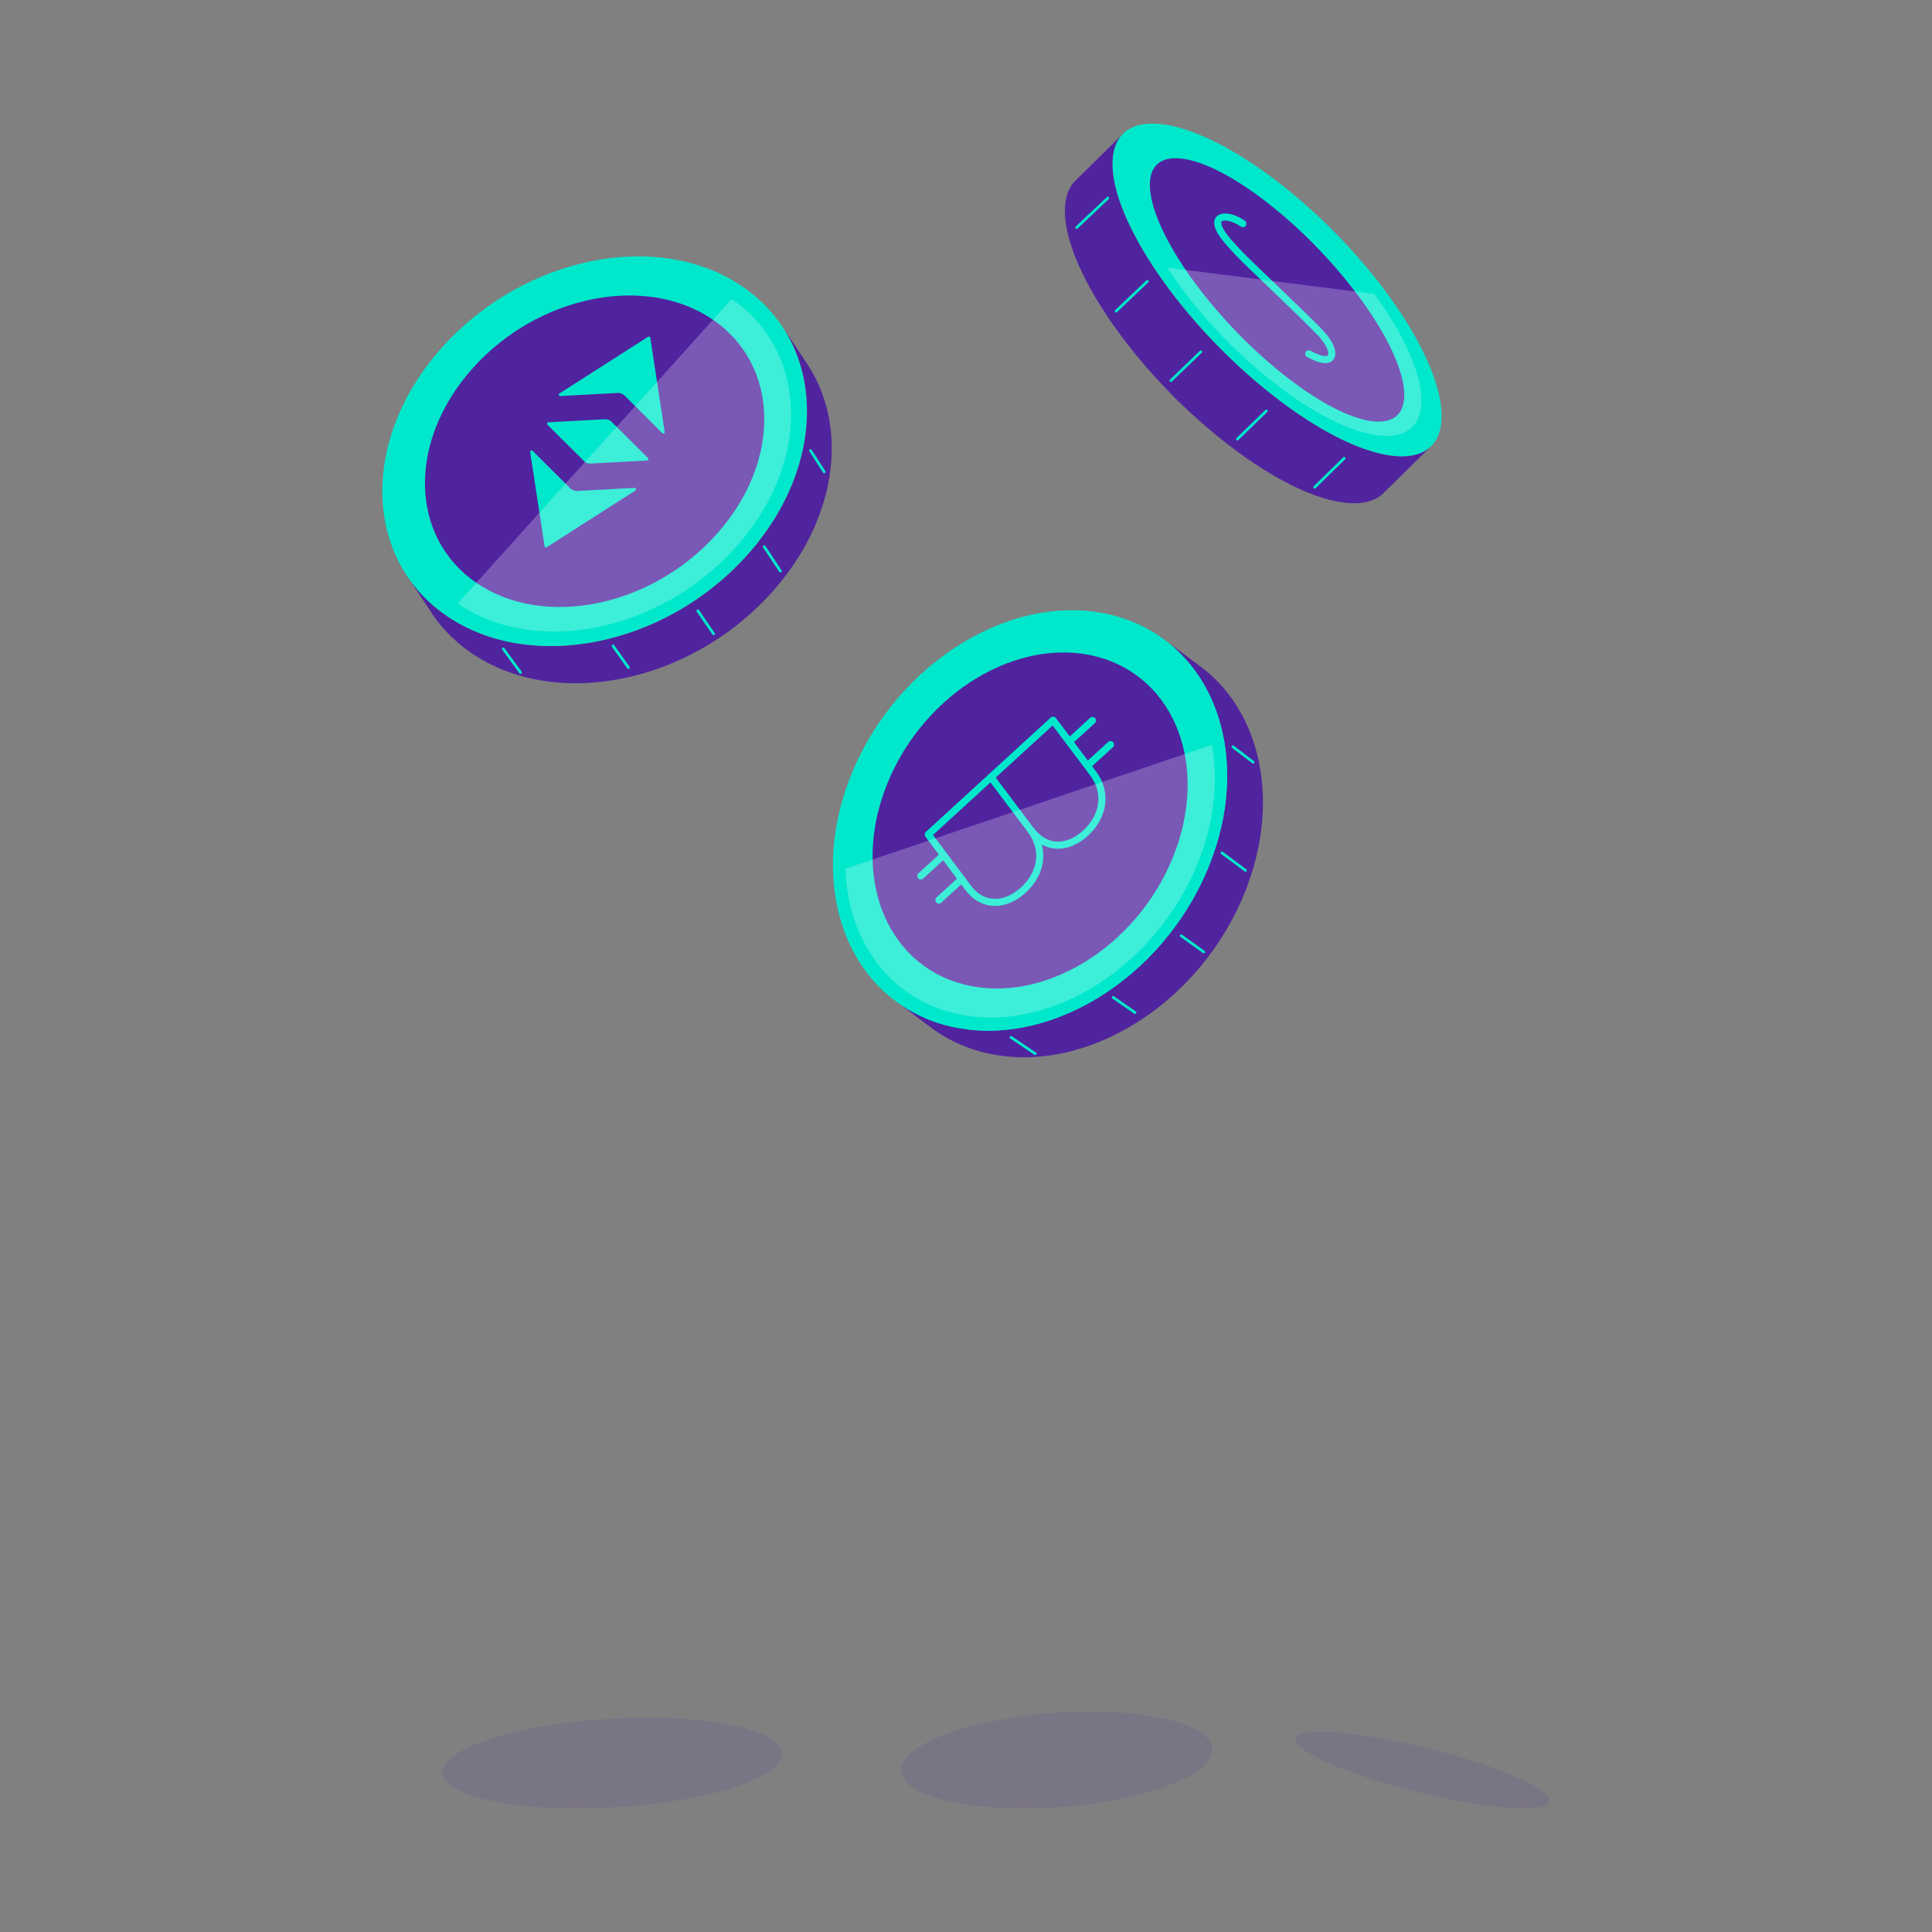 <svg xmlns="http://www.w3.org/2000/svg" xmlns:xlink="http://www.w3.org/1999/xlink" viewBox="0 0 1024 1024"><rect x="0" y="0" width="1024" height="1024" fill="#808080" stroke="none"/><defs><style>.cls-1{fill:#50239f}.cls-2,.cls-7{fill:#00e8cc}.cls-12,.cls-13,.cls-2{stroke:#50239f}.cls-12,.cls-13,.cls-15,.cls-2,.cls-6,.cls-8{stroke-linecap:round;stroke-linejoin:round}.cls-12,.cls-13,.cls-2,.cls-6{stroke-width:1.45px}.cls-3{isolation:isolate}.cls-4{mix-blend-mode:multiply}.cls-5{clip-path:url(#clip-path)}.cls-12,.cls-15,.cls-6,.cls-9{fill:#fff}.cls-15,.cls-6,.cls-8{stroke:#00e8cc}.cls-13,.cls-8{fill:none}.cls-8{stroke-width:3.77px}.cls-9{fill-opacity:.24}.cls-10{opacity:.12}.cls-11{clip-path:url(#clip-path-2)}.cls-14{clip-path:url(#clip-path-3)}.cls-15{stroke-width:1.47px}.cls-16{fill:#50229f}.cls-17{clip-path:url(#clip-path-4)}</style><clipPath id="clip-path"><path d="M758.49,236.51,733.23,261.4c-12.68,12.49-45.5,2.94-83.48-26.66C601.6,197.2,563.41,141.6,564.43,110.6c.21-6.57,2.17-11.49,5.56-14.85l25.28-24.89c-3.4,3.35-5.35,8.27-5.57,14.83-1,31,37.17,86.6,85.32,124.14C713,239.45,745.8,249,758.49,236.51Z" class="cls-1"/></clipPath><clipPath id="clip-path-2"><path d="M475.82,529.86c6,4.39,11.91,8.82,17.86,13.21l.93.7a77.21,77.21,0,0,0,26.57,12.57c51.69,13.42,113.13-23.82,137.25-83.18,19.45-47.88,8.67-95.53-23.35-119.22h0L616.29,340c32,23.69,42.8,71.36,23.35,119.22-24.11,59.36-85.56,96.6-137.25,83.18A76.68,76.68,0,0,1,475.82,529.86Z" class="cls-2"/></clipPath><clipPath id="clip-path-3"><path d="M474.8,530.73c6,4.45,12,8.93,18,13.38l.94.71a78.12,78.12,0,0,0,26.85,12.76c52.25,13.64,114.43-23.93,138.9-83.91,19.74-48.39,8.92-96.59-23.43-120.59h0q-9.5-7.05-19-14.09c32.34,24,43.17,72.22,23.44,120.59-24.47,60-86.66,97.56-138.91,83.91A77.58,77.58,0,0,1,474.8,530.73Z" class="cls-1"/></clipPath><clipPath id="clip-path-4"><path d="M215.76,305.3c4.16,6.22,8.3,12.48,12.45,18.7l.64,1a78.06,78.06,0,0,0,21,21.09c44.55,30.52,115.78,16.21,159.1-32,35-38.85,41.07-87.87,18.75-121.4h0c-4.36-6.57-8.74-13.11-13.09-19.68,22.31,33.53,16.19,82.57-18.75,121.41-43.32,48.17-114.56,62.48-159.1,32A77.5,77.5,0,0,1,215.76,305.3Z" class="cls-1"/></clipPath></defs><title>currencies-empty</title><g class="cls-3"><g id="Layer_1" data-name="Layer 1"><g id="MUENZE"><g class="cls-4"><path d="M758.49,236.51,733.23,261.4c-12.68,12.49-45.5,2.94-83.48-26.66C601.6,197.2,563.41,141.6,564.43,110.6c.21-6.57,2.17-11.49,5.56-14.85l25.28-24.89c-3.4,3.35-5.35,8.27-5.57,14.83-1,31,37.17,86.6,85.32,124.14C713,239.45,745.8,249,758.49,236.51Z" class="cls-1"/><g class="cls-5"><line x1="570.65" x2="587.17" y1="120.6" y2="104.97" class="cls-6"/><line x1="591.55" x2="608.11" y1="164.92" y2="149.12" class="cls-6"/><line x1="620.6" x2="636.49" y1="201.72" y2="186.43" class="cls-6"/><line x1="655.83" x2="671.19" y1="232.73" y2="217.83" class="cls-6"/><line x1="696.8" x2="712.45" y1="258.23" y2="242.91" class="cls-6"/></g></g><path d="M678.72,97.53c48.16,37.55,86.37,93.14,85.34,124.13s-40.91,25.73-89-11.83S588.67,116.7,589.7,85.69,630.59,60,678.72,97.53Z" class="cls-7"/><path d="M670.85,106.75c37.08,28.54,69.84,72.67,73.17,98.59s-24,23.8-61.12-4.73S613.06,128,609.73,102,633.77,78.22,670.85,106.75Z" class="cls-1"/></g><path d="M658.73,118.56c-6.13-4.32-12.77-4.67-13.28-1.06-.34,2.41,1.72,5.94,4.67,9.53,2.1,2.56,4.57,5.13,6.94,7.69,3.91,4.2,35.51,33.91,43.13,42.08,8.88,9.53,7.86,18.75-6.5,10.75" class="cls-8"/><path d="M728.4,155.79c15.76,21.55,25.47,42.74,25,57.54-.9,27.22-35.9,22.58-78.13-10.38-22.74-17.73-43-40-56.63-61.12Z" class="cls-9"/><g class="cls-10"><path d="M747.89,924.51c37.09,8.31,69.84,21.16,73.18,28.71s-24,6.93-61.12-1.38-69.84-21.15-73.17-28.7S710.81,916.21,747.89,924.51Z" class="cls-1"/></g><g id="MUENZE-2" data-name="MUENZE"><g id="MUENZE-3" data-name="MUENZE"><path d="M475.82,529.86c6,4.39,11.91,8.82,17.86,13.21l.93.7a77.21,77.21,0,0,0,26.57,12.57c51.69,13.42,113.13-23.82,137.25-83.18,19.45-47.88,8.67-95.53-23.35-119.22h0L616.29,340c32,23.69,42.8,71.36,23.35,119.22-24.11,59.36-85.56,96.6-137.25,83.18A76.68,76.68,0,0,1,475.82,529.86Z" class="cls-7"/><g class="cls-11"><line x1="731.79" x2="563.2" y1="416.45" y2="323.35" class="cls-12"/><line x1="711.79" x2="543.2" y1="441.24" y2="348.15" class="cls-12"/><line x1="691.78" x2="523.2" y1="466.04" y2="372.94" class="cls-12"/><line x1="671.78" x2="503.19" y1="490.83" y2="397.74" class="cls-12"/><line x1="651.78" x2="483.19" y1="515.63" y2="422.53" class="cls-12"/><line x1="631.77" x2="463.19" y1="540.43" y2="447.32" class="cls-12"/><line x1="611.77" x2="443.19" y1="565.22" y2="472.12" class="cls-12"/><line x1="591.77" x2="423.19" y1="590.02" y2="496.91" class="cls-12"/></g><path d="M475.82,529.86c6,4.39,11.91,8.82,17.86,13.21l.93.7a77.21,77.21,0,0,0,26.57,12.57c51.69,13.42,113.13-23.82,137.25-83.18,19.45-47.88,8.67-95.53-23.35-119.22h0L616.29,340c32,23.69,42.8,71.36,23.35,119.22-24.11,59.36-85.56,96.6-137.25,83.18A76.68,76.68,0,0,1,475.82,529.86Z" class="cls-13"/><path d="M581,349.05c-41.31-10.74-90.41,19-109.69,66.47s-1.41,94.61,39.9,105.35,90.42-19,109.69-66.49S622.26,359.78,581,349.05Z" class="cls-7"/><path d="M581,349.05c-41.31-10.74-90.41,19-109.69,66.47s-1.41,94.61,39.9,105.35,90.42-19,109.69-66.49S622.26,359.78,581,349.05Z" class="cls-13"/></g></g><path d="M546.43,440c8.11,10.75,5.15,23.15-3.82,31.4s-20.91,9.52-29-1.23l-20.93-27.76,65.33-60,20.94,27.76c8.1,10.75,5.14,23.16-3.83,31.39s-20.56,9.21-28.67-1.54" class="cls-13"/><line x1="566.72" x2="578.65" y1="393.48" y2="382.53" class="cls-13"/><line x1="576.22" x2="588.15" y1="406.08" y2="395.13" class="cls-13"/><line x1="488.84" x2="500.77" y1="464.12" y2="453.16" class="cls-13"/><line x1="498.34" x2="510.27" y1="476.73" y2="465.76" class="cls-13"/><line x1="525.5" x2="546.43" y1="412.24" y2="440" class="cls-13"/><g id="MUENZE-4" data-name="MUENZE"><g id="MUENZE-5" data-name="MUENZE"><path d="M474.8,530.73c6,4.45,12,8.93,18,13.38l.94.71a78.12,78.12,0,0,0,26.85,12.76c52.25,13.64,114.43-23.93,138.9-83.91,19.74-48.39,8.92-96.59-23.43-120.59h0q-9.5-7.05-19-14.09c32.34,24,43.17,72.22,23.44,120.59-24.47,60-86.66,97.56-138.91,83.91A77.58,77.58,0,0,1,474.8,530.73Z" class="cls-1"/><g class="cls-14"><line x1="664.18" x2="653.51" y1="403.97" y2="395.82" class="cls-15"/><line x1="660.11" x2="647.68" y1="461.28" y2="452.08" class="cls-15"/><line x1="638.01" x2="626.08" y1="504.55" y2="495.98" class="cls-15"/><line x1="601.58" x2="590.04" y1="536.69" y2="528.66" class="cls-15"/><line x1="548.67" x2="535.88" y1="558.46" y2="549.84" class="cls-15"/></g><path d="M590.27,326.24c-52.24-13.66-114.43,23.91-138.9,83.89s-2,119.71,50.28,133.36,114.44-23.92,138.91-83.91S642.52,339.9,590.27,326.24Z" class="cls-7"/><path d="M581.38,348.05c-41.76-10.92-91.46,19.1-111,67.06s-1.57,95.66,40.19,106.58,91.45-19.12,111-67.07S623.13,359,581.38,348.05Z" class="cls-1"/></g></g><path d="M546.34,440c8.18,10.88,5.17,23.42-3.92,31.74s-21.15,9.59-29.33-1.28L492,442.32l66.16-60.59,21.13,28.1c8.18,10.88,5.16,23.42-3.92,31.74s-20.8,9.28-29-1.6" class="cls-8"/><line x1="566.92" x2="579" y1="392.96" y2="381.9" class="cls-8"/><line x1="576.51" x2="588.59" y1="405.71" y2="394.65" class="cls-8"/><line x1="488.06" x2="500.14" y1="464.27" y2="453.21" class="cls-8"/><line x1="497.65" x2="509.73" y1="477.03" y2="465.97" class="cls-8"/><line x1="525.2" x2="546.34" y1="411.86" y2="439.97" class="cls-8"/><path d="M448.07,460.42c1.2,36.85,21.87,67.27,56.35,76.28,49,12.79,107.28-22.43,130.22-78.66,9-22,11.2-43.91,7.68-63.25Z" class="cls-9"/><g id="MUENZE-6" class="cls-10" data-name="MUENZE"><g id="MUENZE-7" data-name="MUENZE"><path d="M595,907.83c-41.31-3.12-90.41,5.54-109.69,19.36s-1.41,27.55,39.9,30.67,90.41-5.54,109.69-19.36S636.27,911,595,907.83Z" class="cls-16"/></g></g><path d="M215.76,305.3c4.16,6.22,8.3,12.48,12.45,18.7l.64,1a78.06,78.06,0,0,0,21,21.09c44.55,30.52,115.78,16.21,159.1-32,35-38.85,41.07-87.87,18.75-121.4h0c-4.36-6.57-8.74-13.11-13.09-19.68,22.31,33.53,16.19,82.57-18.75,121.41-43.32,48.17-114.56,62.48-159.1,32A77.5,77.5,0,0,1,215.76,305.3Z" class="cls-1"/><g class="cls-17"><line x1="436.85" x2="429.58" y1="250.09" y2="238.82" class="cls-15"/><line x1="413.64" x2="405.05" y1="302.65" y2="289.78" class="cls-15"/><line x1="378.2" x2="369.87" y1="335.89" y2="323.78" class="cls-15"/><line x1="333.05" x2="324.91" y1="353.8" y2="342.34" class="cls-15"/><line x1="275.89" x2="266.77" y1="356.39" y2="343.95" class="cls-15"/></g><path d="M393.61,151.94c-44.54-30.53-115.77-16.21-159.09,31.95s-42.35,112,2.19,142.5,115.78,16.21,159.1-32S438.15,182.47,393.61,151.94Z" class="cls-7"/><path d="M377.86,169.45c-35.6-24.4-92.53-13-127.16,25.54s-33.84,89.5,1.76,113.9S345,321.84,379.62,283.34,413.46,193.85,377.86,169.45Z" class="cls-1"/><path d="M344.66,179l7.64,49.94a.76.76,0,0,1-1.28.65L331.2,209.82a5.31,5.31,0,0,0-4-1.54L297,209.91a.75.75,0,0,1-.44-1.39l47-30.06A.75.75,0,0,1,344.66,179Z" class="cls-7"/><path d="M282.27,238.93,302,258.57a5.59,5.59,0,0,0,4.27,1.63l30.08-1.61a.75.75,0,0,1,.45,1.38l-47,30.06a.76.76,0,0,1-1.16-.52L281,239.58A.76.76,0,0,1,282.27,238.93Z" class="cls-7"/><path d="M290.65,223.82l30-1.61a4.55,4.55,0,0,1,3.47,1.32l19.35,19.28a.75.75,0,0,1-.49,1.28l-30,1.62a4.59,4.59,0,0,1-3.47-1.33l-19.33-19.27A.75.75,0,0,1,290.65,223.82Z" class="cls-7"/><path d="M242.56,319.89c41.22,28.24,107.15,15,147.24-29.58s39.18-103.61-2-131.87Z" class="cls-9"/><g class="cls-10"><path d="M387.2,914.16c-35.6-7.1-92.53-3.77-127.17,7.44s-33.83,26.06,1.77,33.17,92.53,3.77,127.16-7.44S422.8,921.27,387.2,914.16Z" class="cls-1"/></g></g></g></svg>